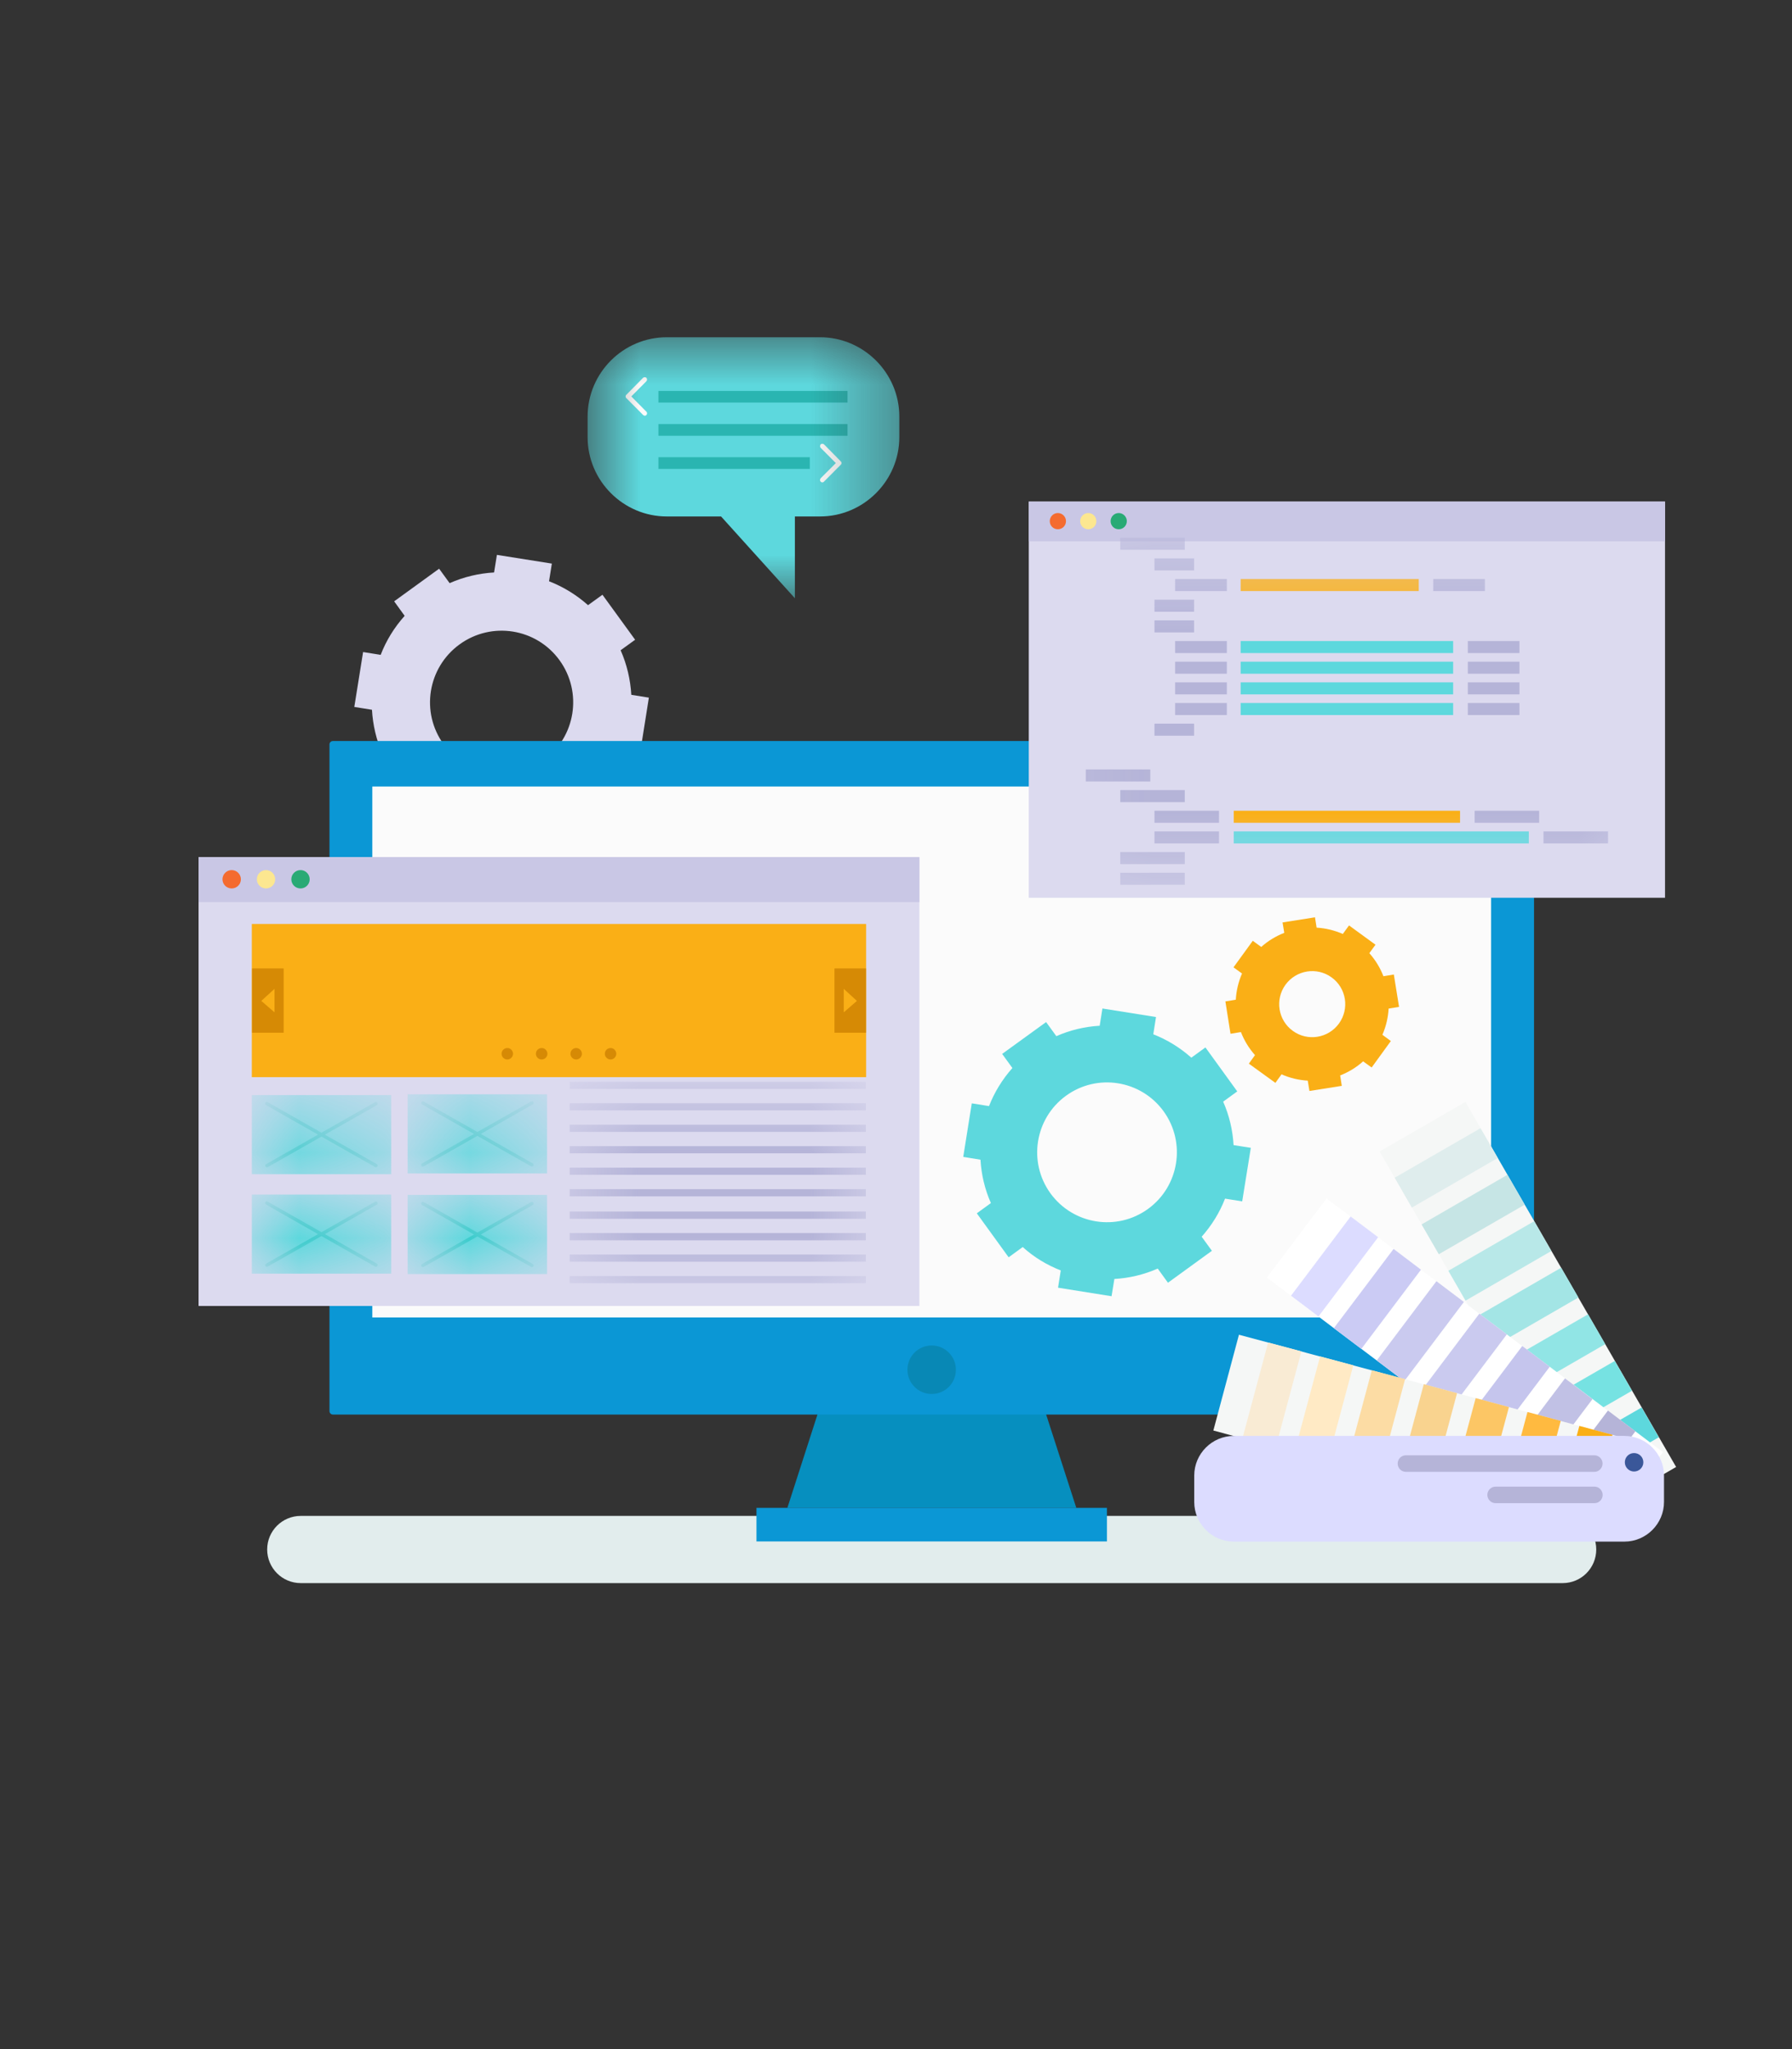 <svg width="21" height="24" viewBox="0 0 21 24" fill="none" xmlns="http://www.w3.org/2000/svg">
<rect x="0" y="0" width="21" height="24" fill="#333333" stroke="none"/>
<path d="M18.706 18.148C18.706 18.366 18.53 18.542 18.313 18.542H3.524C3.307 18.542 3.131 18.366 3.131 18.148C3.131 17.931 3.307 17.755 3.524 17.755H18.313C18.53 17.755 18.706 17.931 18.706 18.148Z" fill="#E2EDED"/>
<path d="M5.386 7.547C5.761 7.275 6.285 7.358 6.557 7.733C6.829 8.108 6.746 8.633 6.371 8.905C5.996 9.177 5.471 9.093 5.199 8.718C4.927 8.343 5.011 7.819 5.386 7.547ZM4.314 8.958L4.696 9.485L4.866 9.363C5.002 9.484 5.157 9.579 5.323 9.643L5.29 9.85L5.933 9.952L5.966 9.746C6.143 9.736 6.32 9.695 6.488 9.621L6.61 9.79L7.137 9.407L7.015 9.238C7.136 9.101 7.231 8.946 7.295 8.781L7.502 8.814L7.604 8.171L7.398 8.138C7.388 7.961 7.347 7.784 7.273 7.616L7.443 7.493L7.06 6.966L6.891 7.088C6.754 6.966 6.599 6.872 6.434 6.808L6.467 6.601L5.823 6.499L5.79 6.705C5.613 6.715 5.437 6.756 5.269 6.83L5.146 6.661L4.619 7.043L4.742 7.213C4.62 7.349 4.525 7.504 4.461 7.67L4.255 7.637L4.152 8.28L4.359 8.313C4.369 8.49 4.41 8.667 4.483 8.835L4.314 8.958Z" fill="#DCDAEF"/>
<path d="M12.613 17.661H9.227L9.663 16.309H12.176L12.613 17.661Z" fill="#068FBF"/>
<path d="M12.972 17.661V18.054H8.865V17.661H12.972Z" fill="#0B97D5"/>
<path d="M17.977 8.719V16.527C17.977 16.55 17.959 16.568 17.936 16.568H3.902C3.879 16.568 3.861 16.55 3.861 16.527V8.719C3.861 8.697 3.879 8.679 3.902 8.679H17.936C17.959 8.679 17.977 8.697 17.977 8.719Z" fill="#0B97D5"/>
<path d="M17.474 9.212V15.431H4.363V9.212H17.474Z" fill="#FBFBFB"/>
<path d="M11.202 16.043C11.202 16.2 11.075 16.327 10.918 16.327C10.761 16.327 10.634 16.2 10.634 16.043C10.634 15.886 10.761 15.759 10.918 15.759C11.075 15.759 11.202 15.886 11.202 16.043Z" fill="#0888B5"/>
<path d="M10.774 10.039V15.296H2.327V10.039H10.774Z" fill="#DCDAEF"/>
<path d="M10.774 10.039V10.566H2.327V10.039H10.774Z" fill="#C9C7E5"/>
<path d="M2.823 10.299C2.823 10.358 2.774 10.406 2.715 10.406C2.656 10.406 2.607 10.358 2.607 10.299C2.607 10.239 2.656 10.191 2.715 10.191C2.774 10.191 2.823 10.239 2.823 10.299Z" fill="#F46B2F"/>
<path d="M3.225 10.299C3.225 10.358 3.177 10.406 3.117 10.406C3.058 10.406 3.01 10.358 3.01 10.299C3.01 10.239 3.058 10.191 3.117 10.191C3.177 10.191 3.225 10.239 3.225 10.299Z" fill="#FCE790"/>
<path d="M3.629 10.299C3.629 10.358 3.581 10.406 3.522 10.406C3.462 10.406 3.414 10.358 3.414 10.299C3.414 10.239 3.462 10.191 3.522 10.191C3.581 10.191 3.629 10.239 3.629 10.299Z" fill="#29AA75"/>
<path d="M10.15 10.822V12.616H2.951V10.822H10.15Z" fill="#FAAF16"/>
<mask id="mask0_1445_730" style="mask-type:luminance" maskUnits="userSpaceOnUse" x="0" y="2" width="21" height="21">
<path d="M0.88 2.749H20.966V22.835H0.88V2.749Z" fill="white"/>
</mask>
<g mask="url(#mask0_1445_730)">
<mask id="mask1_1445_730" style="mask-type:luminance" maskUnits="userSpaceOnUse" x="2" y="12" width="3" height="2">
<path d="M4.629 12.791H2.889V13.823H4.629V12.791Z" fill="white"/>
</mask>
<g mask="url(#mask1_1445_730)">
<path d="M4.584 12.826V13.753H2.951V12.826H4.584Z" fill="#5DD8DD"/>
<path d="M3.117 12.943C3.543 13.185 3.969 13.427 4.396 13.669C4.418 13.682 4.438 13.648 4.416 13.635C3.989 13.393 3.563 13.151 3.137 12.909C3.115 12.896 3.095 12.931 3.117 12.943Z" fill="#3ACCCC"/>
<path d="M4.396 12.909C3.969 13.152 3.543 13.394 3.117 13.636C3.095 13.648 3.115 13.682 3.137 13.67C3.563 13.428 3.989 13.186 4.416 12.944C4.438 12.931 4.418 12.897 4.396 12.909Z" fill="#3ACCCC"/>
</g>
</g>
<mask id="mask2_1445_730" style="mask-type:luminance" maskUnits="userSpaceOnUse" x="0" y="3" width="21" height="21">
<path d="M0.88 3.914H20.966V24H0.88V3.914Z" fill="white"/>
</mask>
<g mask="url(#mask2_1445_730)">
<mask id="mask3_1445_730" style="mask-type:luminance" maskUnits="userSpaceOnUse" x="2" y="13" width="3" height="2">
<path d="M4.629 13.957H2.889V14.988H4.629V13.957Z" fill="white"/>
</mask>
<g mask="url(#mask3_1445_730)">
<path d="M4.584 13.991V14.918H2.951V13.991H4.584Z" fill="#5DD8DD"/>
<path d="M3.117 14.108C3.543 14.35 3.969 14.592 4.396 14.835C4.418 14.847 4.438 14.813 4.416 14.8C3.989 14.558 3.563 14.316 3.137 14.074C3.115 14.061 3.095 14.096 3.117 14.108Z" fill="#3ACCCC"/>
<path d="M4.396 14.075C3.969 14.317 3.543 14.559 3.117 14.801C3.095 14.813 3.115 14.848 3.137 14.835C3.563 14.593 3.989 14.351 4.416 14.109C4.438 14.096 4.418 14.062 4.396 14.075Z" fill="#3ACCCC"/>
</g>
</g>
<mask id="mask4_1445_730" style="mask-type:luminance" maskUnits="userSpaceOnUse" x="0" y="2" width="21" height="21">
<path d="M0.88 2.749H20.966V22.835H0.88V2.749Z" fill="white"/>
</mask>
<g mask="url(#mask4_1445_730)">
<mask id="mask5_1445_730" style="mask-type:luminance" maskUnits="userSpaceOnUse" x="4" y="13" width="3" height="2">
<path d="M6.478 13.93H4.71V14.988H6.478V13.93Z" fill="white"/>
</mask>
<g mask="url(#mask5_1445_730)">
<path d="M6.411 13.995V14.923H4.777V13.995H6.411Z" fill="#5DD8DD"/>
<path d="M6.244 14.113C5.818 14.355 5.392 14.597 4.965 14.839C4.943 14.852 4.923 14.818 4.945 14.805C5.372 14.563 5.798 14.321 6.224 14.079C6.246 14.066 6.266 14.101 6.244 14.113Z" fill="#3ACCCC"/>
<path d="M4.965 14.079C5.392 14.321 5.818 14.563 6.244 14.805C6.266 14.818 6.246 14.852 6.224 14.839C5.798 14.597 5.372 14.355 4.945 14.113C4.923 14.101 4.943 14.066 4.965 14.079Z" fill="#3ACCCC"/>
</g>
</g>
<mask id="mask6_1445_730" style="mask-type:luminance" maskUnits="userSpaceOnUse" x="0" y="1" width="21" height="21">
<path d="M0.88 1.57H20.966V21.657H0.88V1.57Z" fill="white"/>
</mask>
<g mask="url(#mask6_1445_730)">
<mask id="mask7_1445_730" style="mask-type:luminance" maskUnits="userSpaceOnUse" x="4" y="12" width="3" height="2">
<path d="M6.478 12.752H4.71V13.809H6.478V12.752Z" fill="white"/>
</mask>
<g mask="url(#mask7_1445_730)">
<path d="M6.411 12.817V13.744H4.777V12.817H6.411Z" fill="#5DD8DD"/>
<path d="M6.244 12.935C5.818 13.177 5.392 13.419 4.965 13.661C4.943 13.674 4.923 13.639 4.945 13.627C5.372 13.385 5.798 13.143 6.224 12.901C6.246 12.888 6.266 12.922 6.244 12.935Z" fill="#3ACCCC"/>
<path d="M4.965 12.901C5.392 13.143 5.818 13.385 6.244 13.627C6.266 13.639 6.246 13.674 6.224 13.661C5.798 13.419 5.372 13.177 4.945 12.935C4.923 12.922 4.943 12.888 4.965 12.901Z" fill="#3ACCCC"/>
</g>
</g>
<mask id="mask8_1445_730" style="mask-type:luminance" maskUnits="userSpaceOnUse" x="0" y="2" width="21" height="21">
<path d="M0.88 2.749H20.966V22.835H0.88V2.749Z" fill="white"/>
</mask>
<g mask="url(#mask8_1445_730)">
<mask id="mask9_1445_730" style="mask-type:luminance" maskUnits="userSpaceOnUse" x="6" y="12" width="5" height="4">
<path d="M10.198 12.752H6.569V15.028H10.198V12.752Z" fill="white"/>
</mask>
<g mask="url(#mask9_1445_730)">
<path d="M10.147 14.19V14.275H6.676V14.19H10.147Z" fill="#B5B4D8"/>
<path d="M10.147 14.442V14.527H6.676V14.442H10.147Z" fill="#B5B4D8"/>
<path d="M10.147 14.694V14.778H6.676V14.694H10.147Z" fill="#B5B4D8"/>
<path d="M10.147 14.946V15.03H6.676V14.946H10.147Z" fill="#B5B4D8"/>
<path d="M10.147 12.921V13.005H6.676V12.921H10.147Z" fill="#B5B4D8"/>
<path d="M10.147 13.173V13.257H6.676V13.173H10.147Z" fill="#B5B4D8"/>
<path d="M10.147 13.424V13.508H6.676V13.424H10.147Z" fill="#B5B4D8"/>
<path d="M10.147 13.676V13.76H6.676V13.676H10.147Z" fill="#B5B4D8"/>
<path d="M10.147 13.928V14.012H6.676V13.928H10.147Z" fill="#B5B4D8"/>
<path d="M10.147 12.67V12.754H6.676V12.67H10.147Z" fill="#B5B4D8"/>
</g>
</g>
<path d="M6.012 12.342C6.012 12.379 5.982 12.409 5.945 12.409C5.908 12.409 5.878 12.379 5.878 12.342C5.878 12.305 5.908 12.275 5.945 12.275C5.982 12.275 6.012 12.305 6.012 12.342Z" fill="#D68A05"/>
<path d="M6.415 12.342C6.415 12.379 6.385 12.409 6.348 12.409C6.31 12.409 6.28 12.379 6.28 12.342C6.28 12.305 6.31 12.275 6.348 12.275C6.385 12.275 6.415 12.305 6.415 12.342Z" fill="#D68A05"/>
<path d="M6.819 12.342C6.819 12.379 6.789 12.409 6.752 12.409C6.715 12.409 6.685 12.379 6.685 12.342C6.685 12.305 6.715 12.275 6.752 12.275C6.789 12.275 6.819 12.305 6.819 12.342Z" fill="#D68A05"/>
<path d="M7.222 12.342C7.222 12.379 7.192 12.409 7.155 12.409C7.118 12.409 7.088 12.379 7.088 12.342C7.088 12.305 7.118 12.275 7.155 12.275C7.192 12.275 7.222 12.305 7.222 12.342Z" fill="#D68A05"/>
<path d="M3.324 11.343V12.096H2.954V11.343H3.324Z" fill="#D68A05"/>
<path d="M3.217 11.857V11.582L3.062 11.723L3.217 11.857Z" fill="#FAAF16"/>
<path d="M10.149 11.343V12.096H9.779V11.343H10.149Z" fill="#D68A05"/>
<path d="M9.888 11.857V11.582L10.042 11.723L9.888 11.857Z" fill="#FAAF16"/>
<path d="M17.173 12.906L19.642 17.182L18.636 17.763L16.167 13.487L17.173 12.906Z" fill="#F5F7F6"/>
<path d="M19.238 16.485L19.439 16.834L18.433 17.415L18.231 17.065L19.238 16.485Z" fill="#5DD8DD"/>
<path d="M18.923 15.94L19.125 16.289L18.119 16.869L17.917 16.52L18.923 15.94Z" fill="#76E2E2"/>
<path d="M18.61 15.394L18.811 15.743L17.805 16.324L17.604 15.974L18.61 15.394Z" fill="#91E5E5"/>
<path d="M18.295 14.848L18.497 15.197L17.491 15.778L17.289 15.429L18.295 14.848Z" fill="#A3E5E5"/>
<path d="M17.979 14.303L18.18 14.652L17.174 15.234L16.973 14.884L17.979 14.303Z" fill="#B8E8E8"/>
<path d="M17.665 13.76L17.867 14.11L16.861 14.69L16.659 14.341L17.665 13.76Z" fill="#C6E5E5"/>
<path d="M17.35 13.214L17.552 13.563L16.545 14.144L16.344 13.794L17.35 13.214Z" fill="#DFEDED"/>
<path d="M15.545 14.037L19.488 17.008L18.789 17.936L14.846 14.964L15.545 14.037Z" fill="white"/>
<path d="M18.843 16.521L19.165 16.764L18.466 17.692L18.144 17.449L18.843 16.521Z" fill="#B5B4D8"/>
<path d="M18.34 16.144L18.662 16.387L17.963 17.314L17.641 17.071L18.34 16.144Z" fill="#C1C1E5"/>
<path d="M17.839 15.765L18.161 16.008L17.462 16.936L17.14 16.693L17.839 15.765Z" fill="#C5C5ED"/>
<path d="M17.336 15.386L17.658 15.629L16.959 16.557L16.637 16.314L17.336 15.386Z" fill="#CACAEF"/>
<path d="M16.833 15.006L17.155 15.249L16.456 16.177L16.134 15.934L16.833 15.006Z" fill="#CACAEF"/>
<path d="M16.331 14.628L16.652 14.871L15.953 15.799L15.631 15.556L16.331 14.628Z" fill="#CBCBF4"/>
<path d="M15.828 14.248L16.15 14.491L15.451 15.419L15.129 15.176L15.828 14.248Z" fill="#DCDCFF"/>
<path d="M14.519 15.633L19.289 16.911L18.988 18.033L14.219 16.755L14.519 15.633Z" fill="#F5F7F6"/>
<path d="M18.508 16.701L18.897 16.805L18.597 17.928L18.207 17.823L18.508 16.701Z" fill="#FAAF16"/>
<path d="M17.9 16.538L18.29 16.642L17.989 17.765L17.6 17.66L17.9 16.538Z" fill="#FFBA40"/>
<path d="M17.293 16.375L17.683 16.48L17.382 17.602L16.992 17.498L17.293 16.375Z" fill="#FCC665"/>
<path d="M16.685 16.212L17.075 16.317L16.774 17.439L16.385 17.334L16.685 16.212Z" fill="#F9D38F"/>
<path d="M16.076 16.049L16.466 16.153L16.166 17.275L15.776 17.171L16.076 16.049Z" fill="#FCDCA4"/>
<path d="M15.47 15.887L15.859 15.991L15.559 17.113L15.169 17.009L15.47 15.887Z" fill="#FFEAC5"/>
<path d="M14.861 15.724L15.251 15.828L14.95 16.95L14.56 16.846L14.861 15.724Z" fill="#F9EBD4"/>
<path d="M13.995 17.592C13.995 17.847 14.204 18.056 14.459 18.056H19.036C19.291 18.056 19.5 17.847 19.5 17.592V17.282C19.5 17.027 19.291 16.818 19.036 16.818H14.459C14.204 16.818 13.995 17.027 13.995 17.282V17.592Z" fill="#DCDCFF"/>
<path d="M19.041 17.127C19.041 17.187 19.09 17.235 19.149 17.235C19.209 17.235 19.258 17.187 19.258 17.127C19.258 17.067 19.21 17.019 19.149 17.019C19.089 17.019 19.041 17.067 19.041 17.127Z" fill="#3A5799"/>
<path d="M18.78 17.142C18.78 17.195 18.737 17.239 18.683 17.239H16.476C16.422 17.239 16.379 17.196 16.379 17.142C16.379 17.088 16.422 17.045 16.476 17.045H18.683C18.737 17.045 18.78 17.088 18.78 17.142Z" fill="#B5B4D8"/>
<path d="M18.781 17.509C18.781 17.563 18.738 17.606 18.684 17.606H17.527C17.474 17.606 17.43 17.563 17.43 17.509C17.43 17.456 17.473 17.412 17.527 17.412H18.684C18.738 17.412 18.781 17.456 18.781 17.509Z" fill="#B5B4D8"/>
<mask id="mask10_1445_730" style="mask-type:luminance" maskUnits="userSpaceOnUse" x="0" y="0" width="21" height="21">
<path d="M0 0H20.086V20.087H0V0Z" fill="white"/>
</mask>
<g mask="url(#mask10_1445_730)">
<mask id="mask11_1445_730" style="mask-type:luminance" maskUnits="userSpaceOnUse" x="6" y="3" width="5" height="5">
<path d="M10.607 3.816H6.831V7.03H10.607V3.816Z" fill="white"/>
</mask>
<g mask="url(#mask11_1445_730)">
<path d="M9.61 3.95H7.814C7.303 3.95 6.886 4.368 6.886 4.879V5.12C6.886 5.631 7.304 6.049 7.814 6.049H8.45L9.315 7.007V6.049H9.61C10.12 6.049 10.539 5.631 10.539 5.12V4.879C10.539 4.368 10.12 3.95 9.61 3.95C9.61 3.95 10.121 3.95 9.61 3.95Z" fill="#5DD8DD"/>
<path d="M9.932 4.579V4.715H7.716V4.579H9.932Z" fill="#2AB5B1"/>
<path d="M9.932 4.967V5.104H7.716V4.967H9.932Z" fill="#2AB5B1"/>
<path d="M9.49 5.355V5.492H7.716V5.355H9.49Z" fill="#2AB5B1"/>
<path d="M7.575 4.822L7.398 4.643L7.575 4.465C7.585 4.453 7.585 4.437 7.575 4.425C7.565 4.415 7.547 4.415 7.536 4.425L7.34 4.624L7.337 4.626C7.337 4.626 7.335 4.629 7.334 4.632L7.333 4.634C7.333 4.634 7.332 4.637 7.332 4.639C7.331 4.642 7.331 4.645 7.332 4.647C7.332 4.649 7.332 4.65 7.333 4.651C7.333 4.652 7.333 4.653 7.333 4.654V4.656L7.336 4.658C7.337 4.66 7.339 4.662 7.34 4.663L7.536 4.86C7.542 4.866 7.549 4.869 7.556 4.869C7.564 4.869 7.571 4.865 7.576 4.86C7.585 4.85 7.585 4.833 7.576 4.822C7.576 4.822 7.585 4.833 7.575 4.822Z" fill="#FBFBFB"/>
<path d="M9.617 5.602L9.795 5.424L9.617 5.245C9.608 5.234 9.608 5.217 9.617 5.205C9.627 5.195 9.646 5.195 9.657 5.205L9.853 5.404L9.855 5.406C9.855 5.406 9.858 5.41 9.859 5.412L9.859 5.414C9.859 5.414 9.86 5.417 9.861 5.419C9.862 5.422 9.862 5.425 9.861 5.428C9.861 5.429 9.861 5.431 9.86 5.432C9.86 5.433 9.86 5.434 9.859 5.434V5.437L9.856 5.439C9.855 5.441 9.854 5.442 9.852 5.444L9.656 5.641C9.651 5.647 9.644 5.65 9.637 5.65C9.629 5.65 9.621 5.646 9.617 5.641C9.607 5.631 9.607 5.614 9.617 5.603C9.617 5.603 9.608 5.613 9.617 5.602Z" fill="#FBFBFB"/>
</g>
</g>
<path d="M19.512 5.875V10.515H12.056V5.875H19.512Z" fill="#DCDAEF"/>
<path d="M19.512 5.875V6.34H12.056V5.875H19.512Z" fill="#C9C7E5"/>
<path d="M12.492 6.104C12.492 6.157 12.449 6.199 12.397 6.199C12.344 6.199 12.302 6.157 12.302 6.104C12.302 6.052 12.344 6.009 12.397 6.009C12.449 6.009 12.492 6.052 12.492 6.104Z" fill="#F46B2F"/>
<path d="M12.848 6.104C12.848 6.157 12.806 6.199 12.753 6.199C12.701 6.199 12.658 6.157 12.658 6.104C12.658 6.052 12.701 6.009 12.753 6.009C12.806 6.009 12.848 6.052 12.848 6.104Z" fill="#FCE790"/>
<path d="M13.205 6.104C13.205 6.157 13.162 6.199 13.11 6.199C13.057 6.199 13.015 6.157 13.015 6.104C13.015 6.052 13.057 6.009 13.11 6.009C13.162 6.009 13.205 6.052 13.205 6.104Z" fill="#29AA75"/>
<mask id="mask12_1445_730" style="mask-type:luminance" maskUnits="userSpaceOnUse" x="0" y="1" width="21" height="21">
<path d="M0.88 1.885H20.966V21.972H0.88V1.885Z" fill="white"/>
</mask>
<g mask="url(#mask12_1445_730)">
<mask id="mask13_1445_730" style="mask-type:luminance" maskUnits="userSpaceOnUse" x="12" y="6" width="8" height="5">
<path d="M19.521 6.345H12.129V10.456H19.521V6.345Z" fill="white"/>
</mask>
<g mask="url(#mask13_1445_730)">
<path d="M13.48 9.012V9.153H12.724V9.012H13.48Z" fill="#B5B4D8"/>
<path d="M13.884 9.254V9.395H13.128V9.254H13.884Z" fill="#B5B4D8"/>
<path d="M14.285 9.496V9.637H13.529V9.496H14.285Z" fill="#B5B4D8"/>
<path d="M17.11 9.496V9.637H14.458V9.496H17.11Z" fill="#FAAF16"/>
<path d="M18.037 9.496V9.637H17.281V9.496H18.037Z" fill="#B5B4D8"/>
<path d="M14.285 9.738V9.879H13.529V9.738H14.285Z" fill="#B5B4D8"/>
<path d="M17.916 9.738V9.879H14.458V9.738H17.916Z" fill="#5DD8DD"/>
<path d="M18.844 9.738V9.879H18.088V9.738H18.844Z" fill="#B5B4D8"/>
<path d="M13.884 9.98V10.121H13.128V9.98H13.884Z" fill="#B5B4D8"/>
<path d="M13.884 10.222V10.363H13.128V10.222H13.884Z" fill="#B5B4D8"/>
<path d="M13.884 6.298V6.439H13.128V6.298H13.884Z" fill="#B5B4D8"/>
<path d="M13.993 6.54V6.681H13.529V6.54H13.993Z" fill="#B5B4D8"/>
<path d="M14.377 6.782V6.923H13.771V6.782H14.377Z" fill="#B5B4D8"/>
<path d="M16.626 6.782V6.923H14.539V6.782H16.626Z" fill="#FAAF16"/>
<path d="M17.401 6.782V6.923H16.796V6.782H17.401Z" fill="#B5B4D8"/>
<path d="M13.993 7.024V7.165H13.529V7.024H13.993Z" fill="#B5B4D8"/>
<path d="M13.993 7.266V7.407H13.529V7.266H13.993Z" fill="#B5B4D8"/>
<path d="M14.377 7.508V7.649H13.771V7.508H14.377Z" fill="#B5B4D8"/>
<path d="M17.029 7.508V7.649H14.539V7.508H17.029Z" fill="#5DD8DD"/>
<path d="M17.806 7.508V7.649H17.201V7.508H17.806Z" fill="#B5B4D8"/>
<path d="M14.377 7.75V7.891H13.771V7.75H14.377Z" fill="#B5B4D8"/>
<path d="M17.029 7.75V7.891H14.539V7.75H17.029Z" fill="#5DD8DD"/>
<path d="M17.806 7.75V7.891H17.201V7.75H17.806Z" fill="#B5B4D8"/>
<path d="M14.377 7.992V8.133H13.771V7.992H14.377Z" fill="#B5B4D8"/>
<path d="M17.029 7.992V8.133H14.539V7.992H17.029Z" fill="#5DD8DD"/>
<path d="M17.806 7.992V8.133H17.201V7.992H17.806Z" fill="#B5B4D8"/>
<path d="M14.377 8.234V8.375H13.771V8.234H14.377Z" fill="#B5B4D8"/>
<path d="M17.029 8.234V8.375H14.539V8.234H17.029Z" fill="#5DD8DD"/>
<path d="M17.806 8.234V8.375H17.201V8.234H17.806Z" fill="#B5B4D8"/>
<path d="M13.993 8.476V8.617H13.529V8.476H13.993Z" fill="#B5B4D8"/>
</g>
</g>
<path d="M15.605 11.448C15.778 11.573 15.816 11.815 15.691 11.988C15.565 12.161 15.323 12.2 15.15 12.074C14.977 11.949 14.939 11.707 15.064 11.534C15.19 11.361 15.432 11.322 15.605 11.448ZM14.681 11.019L14.455 11.33L14.555 11.402C14.512 11.501 14.488 11.605 14.482 11.709L14.36 11.729L14.42 12.108L14.542 12.088C14.58 12.186 14.635 12.277 14.707 12.358L14.635 12.458L14.946 12.683L15.018 12.583C15.117 12.627 15.221 12.651 15.325 12.657L15.345 12.778L15.724 12.718L15.705 12.596C15.802 12.558 15.894 12.503 15.974 12.431L16.074 12.503L16.299 12.193L16.2 12.12C16.243 12.021 16.267 11.917 16.273 11.813L16.395 11.793L16.334 11.414L16.212 11.434C16.174 11.336 16.119 11.245 16.047 11.164L16.119 11.065L15.809 10.839L15.736 10.939C15.638 10.896 15.533 10.871 15.429 10.865L15.41 10.744L15.03 10.804L15.05 10.926C14.952 10.964 14.861 11.019 14.78 11.091L14.681 11.019Z" fill="#FAAF16"/>
<path d="M12.492 12.834C12.858 12.568 13.37 12.65 13.636 13.016C13.901 13.382 13.819 13.894 13.454 14.159C13.088 14.425 12.576 14.343 12.31 13.977C12.045 13.611 12.127 13.099 12.492 12.834ZM11.447 14.211L11.82 14.726L11.985 14.606C12.118 14.726 12.269 14.817 12.431 14.88L12.399 15.082L13.026 15.182L13.059 14.98C13.232 14.97 13.404 14.93 13.567 14.858L13.687 15.024L14.202 14.65L14.082 14.485C14.201 14.351 14.293 14.201 14.356 14.039L14.557 14.071L14.658 13.444L14.456 13.412C14.446 13.239 14.406 13.066 14.334 12.903L14.499 12.783L14.126 12.268L13.961 12.388C13.827 12.269 13.676 12.177 13.515 12.114L13.547 11.912L12.919 11.812L12.887 12.014C12.714 12.024 12.542 12.064 12.379 12.136L12.259 11.971L11.744 12.344L11.864 12.509C11.745 12.643 11.653 12.794 11.59 12.955L11.388 12.923L11.288 13.55L11.49 13.583C11.5 13.756 11.54 13.928 11.612 14.091L11.447 14.211Z" fill="#5DD8DD"/>
</svg>
